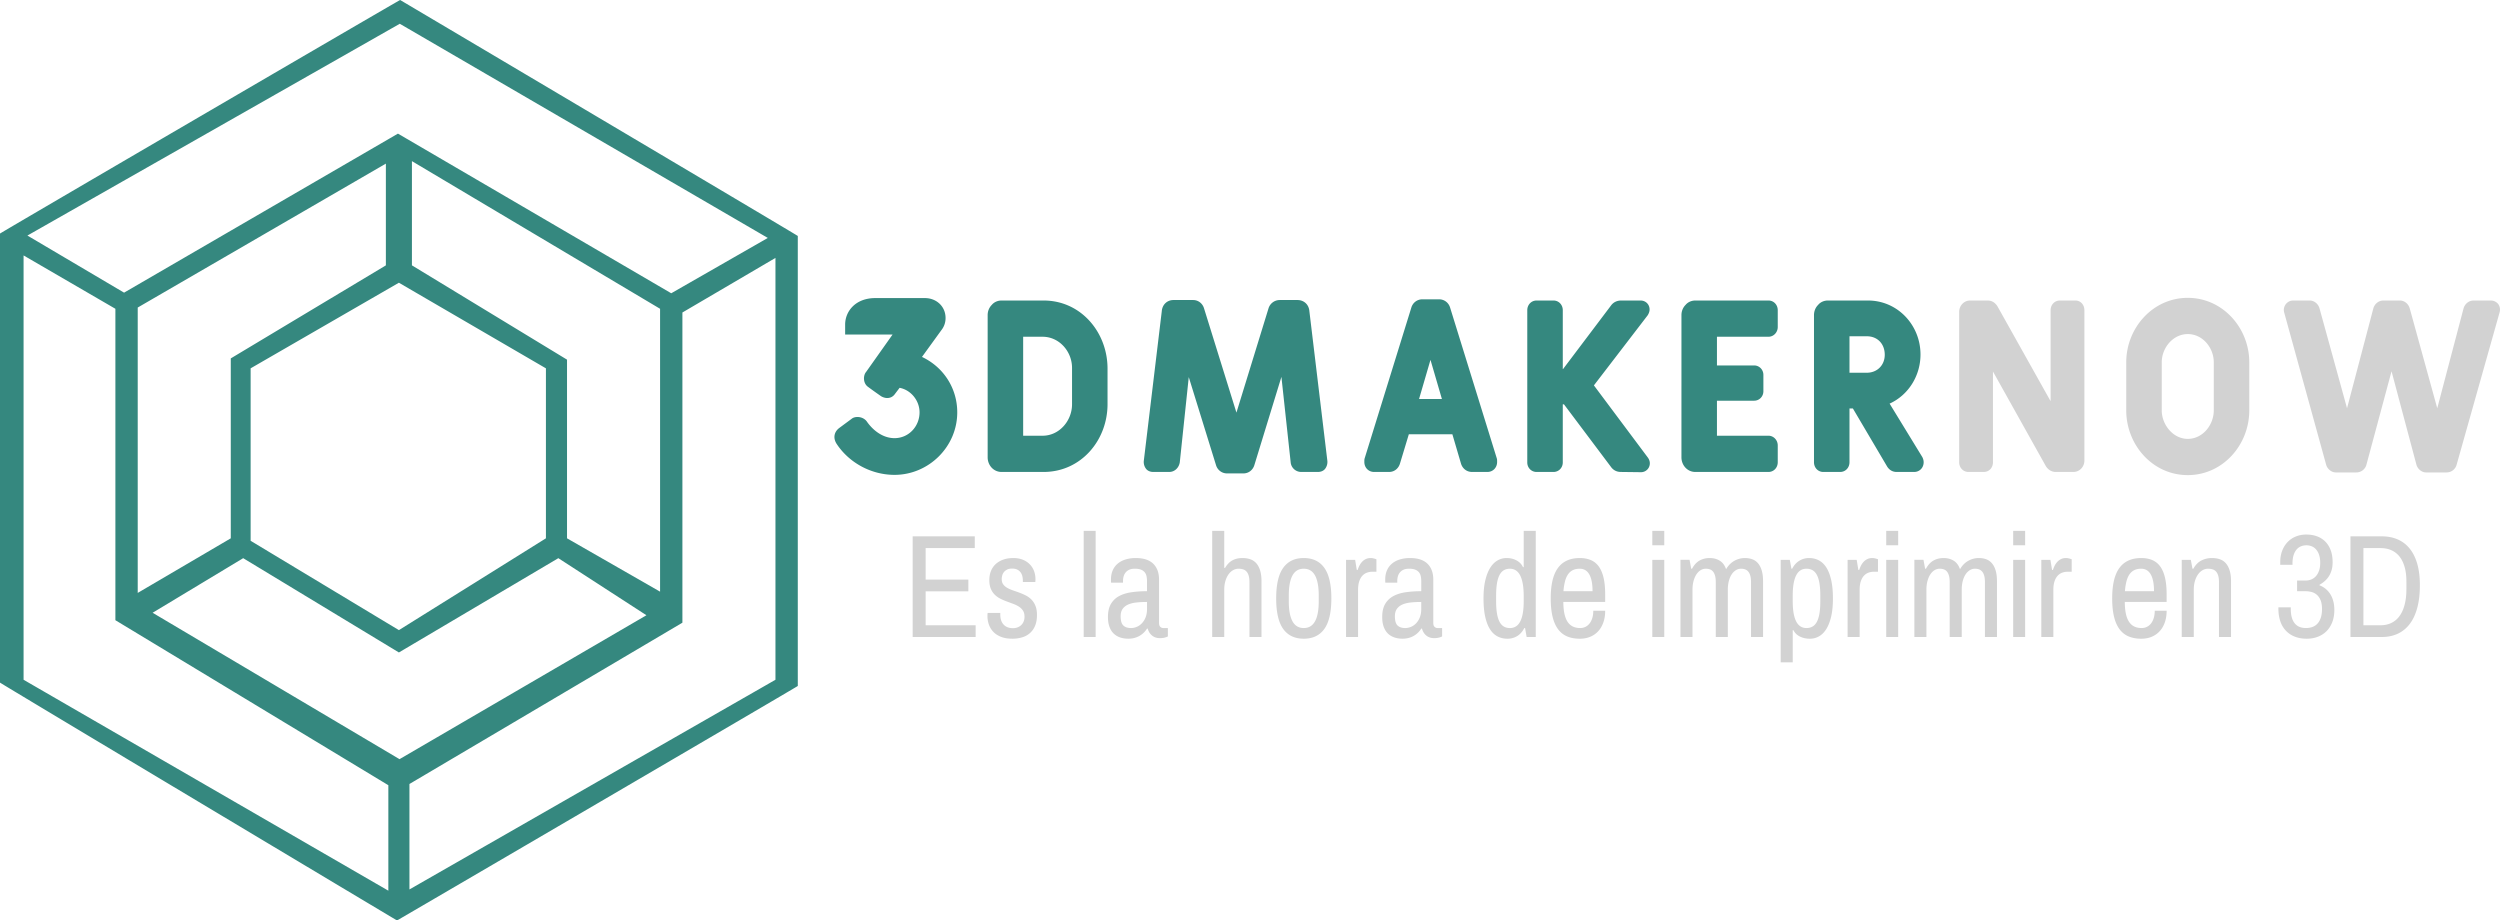 <svg xmlns="http://www.w3.org/2000/svg" width="503.732" height="185.467" xml:space="preserve"><path fill="#35887F" d="M80.625 0C80.548-.044 0 46.971 0 47.061v90.479c0 .089 79.957 47.927 80 47.927.042 0 80.75-47.16 80.75-47.25v-90.67C160.75 47.458 80.625 0 80.625 0zm-.073 4.788 74.154 43.154-19.457 11.15-55.066-32.168L25 58.967 5.522 47.462l75.03-42.674zM83 53.467v-21l50 29.75v57l-18.75-10.75v-36l-31.25-19zm-32.5 20.75 29.875-17.25L110 74.217v34.25l-29.625 18.5-29.875-18v-34.75zm-4-2v36.25l-18.75 11v-57.5l50-29v20.5L46.5 72.217zm31.75 107.25-73.5-42.5v-85.5l18.5 10.75v62.75l55 33.25v21.25zm-47.5-56 18.25-11 31.375 19 32.125-19 17.75 11.5-49.75 29-49.75-29.5zm125.5 13.5-73.75 42.25v-21.25l55-32.5v-62.5l18.75-11v85zM185.775 71.919c4.361 2.058 7.104 6.321 7.104 11.171 0 6.957-5.782 12.592-12.641 12.592-4.654 0-9.162-2.4-11.71-6.32-.735-1.225-.392-2.401.588-3.136l2.45-1.813c.343-.294.784-.392 1.225-.392.686 0 1.372.294 1.813.833 1.274 1.862 3.283 3.43 5.634 3.43 2.891 0 5.047-2.401 5.047-5.193 0-2.352-1.715-4.508-4.018-4.949l-.931 1.225c-.441.637-1.029.833-1.568.833-.49 0-.98-.196-1.274-.392 0 0-1.617-1.127-2.597-1.862-1.029-.735-.98-2.303-.392-2.989l5.341-7.545h-9.554v-2.009c0-2.646 2.058-5.341 6.075-5.341h9.995c2.303 0 4.165 1.666 4.165 4.018 0 .931-.294 1.764-.882 2.499l-3.87 5.34zM223.161 81.425c0 7.3-5.341 13.67-12.886 13.67h-8.476c-1.617 0-2.793-1.372-2.793-2.939V63.492c0-.784.294-1.519.833-2.058.49-.588 1.225-.882 1.96-.882h8.476c7.545 0 12.886 6.418 12.886 13.719v7.154zm-7.153-7.3c0-3.283-2.548-6.271-5.929-6.271h-3.92v19.941h3.92c3.381 0 5.929-3.038 5.929-6.321v-7.349zM239.528 75.986l-1.813 17.197c-.196 1.127-1.078 1.911-2.107 1.911h-3.233c-.588 0-1.078-.196-1.421-.588a2.28 2.28 0 0 1-.49-1.617l3.626-30.181c.098-1.323 1.078-2.254 2.352-2.254h3.969c1.029 0 1.911.686 2.205 1.715l6.517 20.97L255.6 62.12a2.368 2.368 0 0 1 2.254-1.666h3.577c1.322 0 2.303.931 2.4 2.254l3.626 30.181a2.28 2.28 0 0 1-.49 1.617c-.343.392-.833.588-1.421.588h-3.381a2.128 2.128 0 0 1-2.106-1.96l-1.862-17.197-5.438 17.736c-.294 1.029-1.176 1.715-2.204 1.715h-3.332c-1.029 0-1.911-.686-2.205-1.666l-5.49-17.736zM301.607 92.4c.05.195.05.392.05.686 0 1.127-.833 2.009-1.96 2.009h-3.087c-1.078 0-1.96-.686-2.254-1.764l-1.715-5.831h-8.771l-1.764 5.831c-.294 1.078-1.176 1.764-2.205 1.764h-3.037c-1.127 0-1.96-.882-1.96-2.009 0-.294 0-.49.049-.686l9.407-30.378c.294-1.029 1.176-1.715 2.254-1.715h3.332c1.077 0 1.959.686 2.253 1.715l9.408 30.378zm-13.376-19.892-2.303 7.888h4.606l-2.303-7.888zM309.597 95.095c-1.029 0-1.862-.833-1.862-1.911V62.512c0-1.126.833-1.959 1.862-1.959h3.43c1.029 0 1.862.833 1.862 1.959V74.37h.049l9.652-12.788c.489-.686 1.225-1.029 2.058-1.029h3.919c1.029 0 1.813.784 1.813 1.813 0 .392-.147.784-.393 1.176l-10.827 14.11 10.877 14.552c.245.343.392.734.392 1.127a1.78 1.78 0 0 1-1.813 1.813l-4.018-.049c-.833 0-1.52-.343-2.009-1.029l-9.457-12.592h-.244v11.71c0 1.078-.833 1.911-1.862 1.911h-3.429zM345.954 67.853v5.781h7.496c1.028 0 1.861.833 1.861 1.911v3.283c0 1.078-.833 1.911-1.861 1.911h-7.496v7.056h10.387c1.029 0 1.862.882 1.862 1.959v3.381c0 1.127-.833 1.96-1.862 1.96h-14.748c-1.616 0-2.793-1.372-2.793-2.939V63.492c0-.784.294-1.519.833-2.058.49-.588 1.226-.882 1.96-.882h14.748c1.029 0 1.862.833 1.862 1.959v3.381c0 1.078-.833 1.96-1.862 1.96h-10.387zM380.743 81.327l6.565 10.73c.196.344.294.735.294 1.078 0 1.127-.833 1.96-1.91 1.96h-3.528c-.833 0-1.47-.392-1.91-1.078l-6.909-11.71h-.686v10.828c0 1.127-.833 1.96-1.862 1.96h-3.43c-1.028 0-1.861-.833-1.861-1.96V63.492c0-.784.294-1.519.833-2.058.489-.588 1.225-.882 1.96-.882h8.084c5.978 0 10.583 4.948 10.583 10.877 0 4.312-2.45 8.183-6.223 9.898zm-8.084-13.572v7.35h3.479c2.106 0 3.626-1.519 3.626-3.626 0-2.156-1.421-3.724-3.626-3.724h-3.479z"/><path fill="#D2D2D2" d="M401.568 74.859v18.275c0 1.127-.783 1.96-1.861 1.96h-3.087c-1.029 0-1.862-.833-1.862-1.96V62.855c0-1.274.98-2.303 2.205-2.303h3.528c.833 0 1.47.392 1.959 1.127l10.73 19.157V62.512c0-1.126.833-1.959 1.862-1.959h3.136c1.028 0 1.813.833 1.813 1.959v30.28c0 1.273-.979 2.303-2.205 2.303h-3.576c-.784 0-1.47-.392-1.96-1.127l-10.682-19.109zM453.214 82.699c0 6.909-5.292 13.033-12.396 13.033s-12.396-6.124-12.396-13.033v-9.701c0-6.909 5.34-12.984 12.396-12.984s12.396 6.075 12.396 12.984v9.701zm-7.154-9.701c0-2.891-2.204-5.684-5.242-5.684-2.988 0-5.242 2.793-5.242 5.684v9.701c0 2.842 2.254 5.732 5.242 5.732 3.038 0 5.242-2.842 5.242-5.732v-9.701zM501.918 60.553a1.88 1.88 0 0 1 1.47.735c.343.49.44 1.127.245 1.715l-8.624 30.574a2.092 2.092 0 0 1-2.058 1.616h-4.115c-.882 0-1.715-.686-1.96-1.616l-4.998-18.766-5.046 18.766a2.094 2.094 0 0 1-2.059 1.616h-4.115c-.882 0-1.715-.686-1.96-1.567l-8.427-30.574a2.413 2.413 0 0 1-.099-.588c0-1.029.833-1.911 1.862-1.911h3.381c.882 0 1.715.686 1.959 1.617l5.537 20.088 5.291-20.088c.245-.931 1.078-1.617 2.01-1.617h3.38c.882 0 1.715.686 1.96 1.617l5.537 20.088 5.291-20.088c.245-.931 1.078-1.617 2.009-1.617h3.529z"/><g fill="#D2D2D2"><path d="M183.897 128.351V108.07h12.515v2.367h-9.902v6.352h8.604v2.367h-8.604v6.828h10.076v2.367h-12.689zM204.179 112.442c.722 0 1.359.113 1.913.34.554.226 1.02.534 1.4.924.38.39.667.842.859 1.356a4.66 4.66 0 0 1 .275 1.978 3.92 3.92 0 0 0-.015.225h-2.512v-.26c0-.299-.034-.595-.101-.889a2.106 2.106 0 0 0-.354-.786c-.168-.231-.39-.416-.664-.556s-.619-.21-1.032-.21c-.433 0-.784.072-1.054.217s-.483.322-.643.534a1.828 1.828 0 0 0-.325.693c-.058.25-.086.48-.086.692 0 .424.101.772.303 1.047s.469.508.801.7c.332.192.712.36 1.14.505s.864.299 1.307.462c.442.164.878.354 1.306.57s.809.496 1.141.837c.332.342.599.763.801 1.264.202.5.303 1.111.303 1.833 0 .837-.125 1.557-.375 2.158a3.963 3.963 0 0 1-1.04 1.486 4.142 4.142 0 0 1-1.573.859 6.819 6.819 0 0 1-1.978.274c-.895 0-1.66-.128-2.295-.383s-1.153-.597-1.552-1.024a4.083 4.083 0 0 1-.881-1.458 5.112 5.112 0 0 1-.281-1.683c0-.201.004-.354.014-.454.01-.102.015-.166.015-.195h2.555v.304c0 .49.065.909.195 1.256s.31.633.541.858c.231.227.5.393.809.498.308.106.64.159.996.159.317 0 .616-.048.895-.145a2.103 2.103 0 0 0 1.256-1.169c.125-.289.188-.621.188-.996 0-.491-.101-.896-.303-1.213s-.469-.585-.801-.801a5.783 5.783 0 0 0-1.133-.563c-.424-.158-.859-.319-1.307-.483a12.593 12.593 0 0 1-1.306-.563c-.424-.212-.801-.479-1.133-.802s-.599-.722-.801-1.198-.303-1.061-.303-1.754c0-.692.113-1.313.339-1.862a3.775 3.775 0 0 1 .975-1.393c.423-.38.931-.674 1.523-.881s1.257-.308 1.998-.308zM220.765 128.351h-2.411v-21.379h2.411v21.379zM228.849 112.442c1.568 0 2.743.383 3.522 1.148.78.765 1.169 1.835 1.169 3.212v8.719c0 .365.086.628.26.786a.834.834 0 0 0 .577.238h.938v1.689c-.135.077-.337.153-.606.23s-.602.116-.996.116c-.635 0-1.165-.176-1.588-.527-.424-.352-.712-.815-.866-1.393h-.145a4.251 4.251 0 0 1-1.581 1.501c-.65.355-1.384.534-2.202.534a5.74 5.74 0 0 1-.837-.065c-.298-.043-.599-.12-.902-.23s-.597-.27-.88-.477a3.14 3.14 0 0 1-.751-.794c-.216-.322-.39-.715-.52-1.177s-.195-1.005-.195-1.631c0-1.068.197-1.941.592-2.62s.943-1.208 1.646-1.588 1.535-.64 2.498-.779a21.8 21.8 0 0 1 3.132-.21v-2.006c0-.376-.034-.717-.101-1.025a1.84 1.84 0 0 0-.375-.794 1.814 1.814 0 0 0-.75-.52c-.317-.125-.727-.188-1.227-.188-.462 0-.844.072-1.147.217a1.976 1.976 0 0 0-.729.57c-.183.235-.313.5-.39.794a3.48 3.48 0 0 0-.116.888v.346h-2.396a1.21 1.21 0 0 1-.029-.273v-.361c0-.712.123-1.34.368-1.884a3.67 3.67 0 0 1 1.032-1.357c.443-.36.97-.632 1.581-.815a7.036 7.036 0 0 1 2.014-.274zm2.266 8.85c-.789 0-1.508.036-2.158.108-.649.071-1.208.214-1.674.426s-.83.505-1.09.88c-.26.376-.39.866-.39 1.473 0 .886.178 1.501.534 1.848s.876.52 1.559.52c.385 0 .768-.079 1.148-.238.38-.158.724-.396 1.032-.714a3.65 3.65 0 0 0 .751-1.198c.192-.481.289-1.044.289-1.689v-1.416zM246.677 114.421h.173c.404-.693.893-1.196 1.465-1.509.573-.313 1.249-.47 2.028-.47.587 0 1.116.082 1.588.246.471.163.873.433 1.205.809.332.375.589.861.772 1.457.183.598.274 1.328.274 2.194v11.202h-2.426v-11.028c0-.539-.053-.984-.158-1.336-.106-.351-.255-.63-.448-.837a1.54 1.54 0 0 0-.693-.433 3.07 3.07 0 0 0-.895-.123 2.23 2.23 0 0 0-1.097.289 2.838 2.838 0 0 0-.917.837c-.265.366-.477.813-.635 1.343s-.238 1.131-.238 1.804v9.484h-2.425v-21.379h2.425v7.45zM262.699 112.442c1.819 0 3.2.66 4.143 1.979.943 1.318 1.415 3.368 1.415 6.149 0 2.791-.472 4.843-1.415 6.156-.942 1.313-2.323 1.971-4.143 1.971-1.818 0-3.2-.657-4.143-1.971-.943-1.313-1.415-3.365-1.415-6.156 0-2.781.472-4.831 1.415-6.149.943-1.318 2.325-1.979 4.143-1.979zm0 2.152c-1.021 0-1.778.452-2.273 1.356-.496.905-.743 2.257-.743 4.057v1.141c0 1.79.247 3.138.743 4.042.495.904 1.253 1.356 2.273 1.356 1.011 0 1.766-.452 2.267-1.356.5-.904.75-2.252.75-4.042v-1.141c0-1.8-.25-3.151-.75-4.057-.501-.904-1.256-1.356-2.267-1.356zM276.183 112.442c.164 0 .313.015.447.044.135.028.255.058.361.086l.347.116v2.512h-.809c-.385 0-.751.063-1.098.188-.346.125-.651.33-.916.613-.265.284-.477.659-.636 1.126-.158.467-.237 1.047-.237 1.739v9.484h-2.426v-15.547h1.833l.332 2.035h.174c.096-.298.217-.589.36-.873.145-.284.322-.539.534-.766.212-.226.46-.408.744-.548.285-.138.615-.209.99-.209zM284.107 112.442c1.568 0 2.743.383 3.522 1.148.779.765 1.169 1.835 1.169 3.212v8.719c0 .365.087.628.26.786a.836.836 0 0 0 .578.238h.938v1.689a2.938 2.938 0 0 1-.606.23 3.68 3.68 0 0 1-.996.116c-.636 0-1.165-.176-1.588-.527-.424-.352-.713-.815-.866-1.393h-.145a4.251 4.251 0 0 1-1.581 1.501c-.649.355-1.383.534-2.201.534a5.74 5.74 0 0 1-.837-.065c-.299-.043-.6-.12-.902-.23s-.597-.27-.881-.477a3.136 3.136 0 0 1-.75-.794 4.095 4.095 0 0 1-.521-1.177c-.13-.462-.194-1.005-.194-1.631 0-1.068.197-1.941.592-2.62s.943-1.208 1.646-1.588 1.535-.64 2.497-.779c.963-.14 2.007-.21 3.133-.21v-2.006c0-.376-.034-.717-.101-1.025a1.853 1.853 0 0 0-.376-.794 1.814 1.814 0 0 0-.75-.52c-.318-.125-.728-.188-1.228-.188-.462 0-.845.072-1.147.217a1.976 1.976 0 0 0-.729.57c-.183.235-.313.5-.39.794a3.48 3.48 0 0 0-.115.888v.346h-2.396a1.21 1.21 0 0 1-.028-.273v-.361c0-.712.122-1.34.368-1.884a3.66 3.66 0 0 1 1.032-1.357c.442-.36.969-.632 1.58-.815a7.029 7.029 0 0 1 2.013-.274zm2.267 8.85c-.789 0-1.509.036-2.158.108-.649.071-1.208.214-1.675.426s-.829.505-1.09.88c-.26.376-.39.866-.39 1.473 0 .886.179 1.501.534 1.848.356.347.876.52 1.56.52.385 0 .767-.079 1.147-.238.38-.158.724-.396 1.032-.714.308-.318.558-.717.75-1.198s.289-1.044.289-1.689v-1.416zM309.441 128.351h-1.833l-.317-1.805h-.159c-.366.722-.842 1.261-1.429 1.617a3.726 3.726 0 0 1-1.964.534c-.741 0-1.41-.157-2.006-.47-.598-.313-1.104-.801-1.523-1.465s-.738-1.509-.96-2.533c-.222-1.025-.332-2.254-.332-3.688 0-1.405.123-2.617.368-3.638.245-1.02.577-1.859.996-2.519s.909-1.148 1.473-1.466a3.636 3.636 0 0 1 1.812-.477c.751 0 1.422.162 2.014.484s1.022.771 1.292 1.35h.145v-7.305h2.425v21.381zm-5.211-13.757c-.462 0-.866.101-1.213.303s-.635.521-.866.953c-.23.433-.404.994-.52 1.682-.115.688-.173 1.514-.173 2.476v1.141c0 .962.058 1.785.173 2.469.115.683.289 1.241.52 1.674.231.434.52.751.866.953s.751.303 1.213.303c.942 0 1.643-.452 2.101-1.356.456-.904.686-2.252.686-4.042v-1.011c0-3.698-.929-5.545-2.787-5.545zM318.305 112.442c.847 0 1.593.138 2.237.412s1.179.705 1.603 1.292c.423.587.743 1.342.96 2.266s.324 2.036.324 3.335v1.545h-8.43c.01 1.81.291 3.137.845 3.983.553.848 1.402 1.271 2.548 1.271.385 0 .738-.079 1.061-.238.322-.158.602-.39.837-.692.236-.304.419-.672.549-1.104s.195-.919.195-1.458h2.396c0 .876-.122 1.663-.368 2.36-.245.698-.592 1.29-1.039 1.775a4.512 4.512 0 0 1-1.609 1.119c-.626.26-1.318.39-2.079.39-.962 0-1.809-.151-2.54-.455-.731-.303-1.345-.784-1.841-1.443s-.868-1.501-1.118-2.526c-.251-1.024-.376-2.259-.376-3.702 0-2.781.488-4.831 1.466-6.149.974-1.32 2.434-1.981 4.379-1.981zm0 2.152c-.539 0-1.003.097-1.394.289-.39.192-.714.479-.974.858-.26.381-.462.852-.606 1.415a11.64 11.64 0 0 0-.304 1.97h5.861c0-1.491-.219-2.619-.657-3.385-.437-.764-1.08-1.147-1.926-1.147zM335.338 109.873h-2.41v-2.901h2.41v2.901zm0 18.478h-2.41v-15.547h2.41v15.547zM351.578 112.442c.549 0 1.047.082 1.494.246.447.163.832.433 1.154.809.323.375.573.861.751 1.457.178.598.268 1.328.268 2.194v11.202h-2.426v-11.028c0-.539-.05-.984-.151-1.336-.101-.351-.243-.63-.426-.837s-.395-.352-.635-.433a2.453 2.453 0 0 0-.794-.123c-.366 0-.71.097-1.032.289a2.71 2.71 0 0 0-.852.837c-.246.366-.438.813-.578 1.343s-.209 1.131-.209 1.804v9.484h-2.425v-11.028c0-.539-.051-.984-.152-1.336-.101-.351-.24-.63-.418-.837a1.417 1.417 0 0 0-.636-.433 2.51 2.51 0 0 0-.801-.123c-.366 0-.71.097-1.032.289s-.606.472-.852.837c-.245.366-.44.813-.585 1.343s-.216 1.131-.216 1.804v9.484h-2.426v-15.547h1.833l.332 1.79h.174c.413-.77.921-1.321 1.522-1.653s1.277-.498 2.028-.498c.76 0 1.432.176 2.014.527s1.013.927 1.292 1.725c.424-.74.972-1.301 1.646-1.682a4.302 4.302 0 0 1 2.138-.57zM364.513 112.442c.731 0 1.396.159 1.992.477s1.102.809 1.516 1.473c.413.664.733 1.509.96 2.533.226 1.025.339 2.25.339 3.674 0 1.415-.12 2.633-.36 3.652-.241 1.021-.57 1.86-.989 2.519-.419.66-.909 1.146-1.473 1.458a3.67 3.67 0 0 1-1.812.47c-.76 0-1.437-.149-2.028-.447-.592-.299-1.022-.723-1.292-1.271h-.144v6.481h-2.426v-20.657h1.833l.332 1.79h.145c.366-.702.845-1.236 1.437-1.603a3.677 3.677 0 0 1 1.97-.549zm-.52 2.152c-.934 0-1.629.452-2.086 1.356-.458.905-.686 2.257-.686 4.057v1.141c0 1.79.228 3.138.686 4.042.457.904 1.152 1.356 2.086 1.356.462 0 .868-.101 1.22-.303.351-.202.642-.52.873-.953.23-.433.404-.991.52-1.674.115-.684.173-1.507.173-2.469v-1.141c0-.962-.058-1.787-.173-2.476-.115-.688-.289-1.249-.52-1.682-.231-.433-.522-.751-.873-.953a2.415 2.415 0 0 0-1.22-.301zM377.244 112.442c.164 0 .313.015.447.044.135.028.255.058.361.086l.347.116v2.512h-.809c-.385 0-.751.063-1.098.188-.346.125-.651.33-.916.613-.265.284-.477.659-.636 1.126-.158.467-.237 1.047-.237 1.739v9.484h-2.426v-15.547h1.833l.332 2.035h.174c.096-.298.217-.589.36-.873.145-.284.322-.539.534-.766.212-.226.46-.408.744-.548.285-.138.615-.209.99-.209zM382.47 109.873h-2.41v-2.901h2.41v2.901zm0 18.478h-2.41v-15.547h2.41v15.547zM398.71 112.442c.549 0 1.047.082 1.494.246.447.163.832.433 1.154.809.323.375.573.861.751 1.457.178.598.268 1.328.268 2.194v11.202h-2.426v-11.028c0-.539-.05-.984-.151-1.336-.101-.351-.243-.63-.426-.837s-.395-.352-.635-.433a2.453 2.453 0 0 0-.794-.123c-.366 0-.71.097-1.032.289a2.71 2.71 0 0 0-.852.837c-.246.366-.438.813-.578 1.343s-.209 1.131-.209 1.804v9.484h-2.425v-11.028c0-.539-.051-.984-.152-1.336-.101-.351-.24-.63-.418-.837a1.417 1.417 0 0 0-.636-.433 2.51 2.51 0 0 0-.801-.123c-.366 0-.71.097-1.032.289s-.606.472-.852.837c-.245.366-.44.813-.585 1.343s-.216 1.131-.216 1.804v9.484h-2.426v-15.547h1.833l.332 1.79h.174c.413-.77.921-1.321 1.522-1.653s1.277-.498 2.028-.498c.76 0 1.432.176 2.014.527s1.013.927 1.292 1.725c.424-.74.972-1.301 1.646-1.682a4.302 4.302 0 0 1 2.138-.57zM408.049 109.873h-2.41v-2.901h2.41v2.901zm0 18.478h-2.41v-15.547h2.41v15.547zM416.277 112.442c.164 0 .313.015.447.044.135.028.255.058.361.086l.347.116v2.512h-.809c-.385 0-.751.063-1.098.188-.346.125-.651.33-.916.613-.265.284-.477.659-.636 1.126-.158.467-.237 1.047-.237 1.739v9.484h-2.426v-15.547h1.833l.332 2.035h.174c.096-.298.217-.589.36-.873.145-.284.322-.539.534-.766.212-.226.46-.408.744-.548.285-.138.615-.209.99-.209zM431.435 112.442c.847 0 1.593.138 2.237.412s1.179.705 1.603 1.292c.423.587.743 1.342.96 2.266s.324 2.036.324 3.335v1.545h-8.43c.01 1.81.291 3.137.845 3.983.553.848 1.402 1.271 2.548 1.271.385 0 .738-.079 1.061-.238.322-.158.602-.39.837-.692.236-.304.419-.672.549-1.104s.195-.919.195-1.458h2.396c0 .876-.122 1.663-.368 2.36-.245.698-.592 1.29-1.039 1.775a4.512 4.512 0 0 1-1.609 1.119c-.626.26-1.318.39-2.079.39-.962 0-1.809-.151-2.54-.455-.731-.303-1.345-.784-1.841-1.443s-.868-1.501-1.118-2.526c-.251-1.024-.376-2.259-.376-3.702 0-2.781.488-4.831 1.466-6.149.974-1.32 2.434-1.981 4.379-1.981zm0 2.152c-.539 0-1.003.097-1.394.289-.39.192-.714.479-.974.858-.26.381-.462.852-.606 1.415a11.64 11.64 0 0 0-.304 1.97h5.861c0-1.491-.219-2.619-.657-3.385-.437-.764-1.08-1.147-1.926-1.147zM445.696 112.442c.587 0 1.116.082 1.588.246.472.163.873.433 1.205.809.332.375.59.861.772 1.457.183.598.274 1.328.274 2.194v11.202h-2.425v-11.028c0-.539-.054-.984-.159-1.336-.105-.351-.255-.63-.447-.837s-.424-.352-.693-.433a3.064 3.064 0 0 0-.895-.123c-.385 0-.751.097-1.098.289a2.845 2.845 0 0 0-.916.837 4.454 4.454 0 0 0-.636 1.343c-.158.529-.237 1.131-.237 1.804v9.484h-2.426v-15.547h1.833l.332 1.79h.174c.433-.77.972-1.321 1.616-1.653s1.359-.498 2.138-.498zM464.708 107.708c.789 0 1.509.12 2.158.361a4.56 4.56 0 0 1 1.675 1.067c.467.472.827 1.054 1.083 1.747.255.693.382 1.492.382 2.396 0 .597-.067 1.128-.202 1.595s-.319.883-.556 1.249c-.235.365-.515.688-.837.967s-.671.524-1.047.736v.115a4.31 4.31 0 0 1 2.136 1.718c.27.414.479.891.628 1.43s.224 1.146.224 1.818c0 .905-.137 1.716-.411 2.433s-.657 1.323-1.147 1.819c-.491.495-1.078.875-1.762 1.14s-1.429.397-2.237.397c-.924 0-1.742-.145-2.454-.434a4.874 4.874 0 0 1-1.797-1.227 5.176 5.176 0 0 1-1.098-1.92c-.245-.751-.367-1.588-.367-2.512v-.231h2.497v.332c0 1.261.257 2.216.772 2.866.515.649 1.272.974 2.273.974.48 0 .921-.072 1.32-.216a2.521 2.521 0 0 0 1.025-.687c.283-.313.505-.709.664-1.19.158-.481.238-1.054.238-1.718 0-.722-.094-1.313-.282-1.775-.188-.462-.438-.83-.75-1.104a2.624 2.624 0 0 0-1.068-.57 4.886 4.886 0 0 0-1.249-.159h-1.674v-2.15h1.746c.385 0 .756-.072 1.111-.217a2.53 2.53 0 0 0 .932-.656c.265-.294.477-.664.635-1.112.159-.447.238-.969.238-1.565 0-.626-.074-1.162-.224-1.61a3.169 3.169 0 0 0-.606-1.104c-.255-.289-.551-.501-.888-.636s-.688-.202-1.054-.202c-.404 0-.779.072-1.126.217s-.645.368-.895.671c-.251.304-.445.687-.585 1.148s-.209 1.005-.209 1.631v.26h-2.469v-.52c0-.847.13-1.612.39-2.296a5.179 5.179 0 0 1 1.083-1.753 4.754 4.754 0 0 1 1.659-1.126 5.575 5.575 0 0 1 2.125-.397zM473.601 128.351V108.07h6.308c1.193 0 2.265.207 3.212.62a6.318 6.318 0 0 1 2.418 1.855c.664.822 1.172 1.848 1.523 3.074.351 1.228.526 2.659.526 4.295 0 1.732-.176 3.25-.526 4.554-.352 1.305-.859 2.392-1.523 3.263s-1.47 1.525-2.418 1.963c-.947.438-2.019.657-3.212.657h-6.308zm2.612-17.914v15.547h3.45c.799 0 1.519-.151 2.158-.455a4.364 4.364 0 0 0 1.639-1.364c.452-.606.801-1.368 1.046-2.288.246-.919.368-1.994.368-3.226v-1.473c0-1.126-.122-2.112-.368-2.959-.245-.847-.594-1.55-1.046-2.108a4.303 4.303 0 0 0-1.639-1.256c-.64-.278-1.359-.418-2.158-.418h-3.45z"/></g></svg>